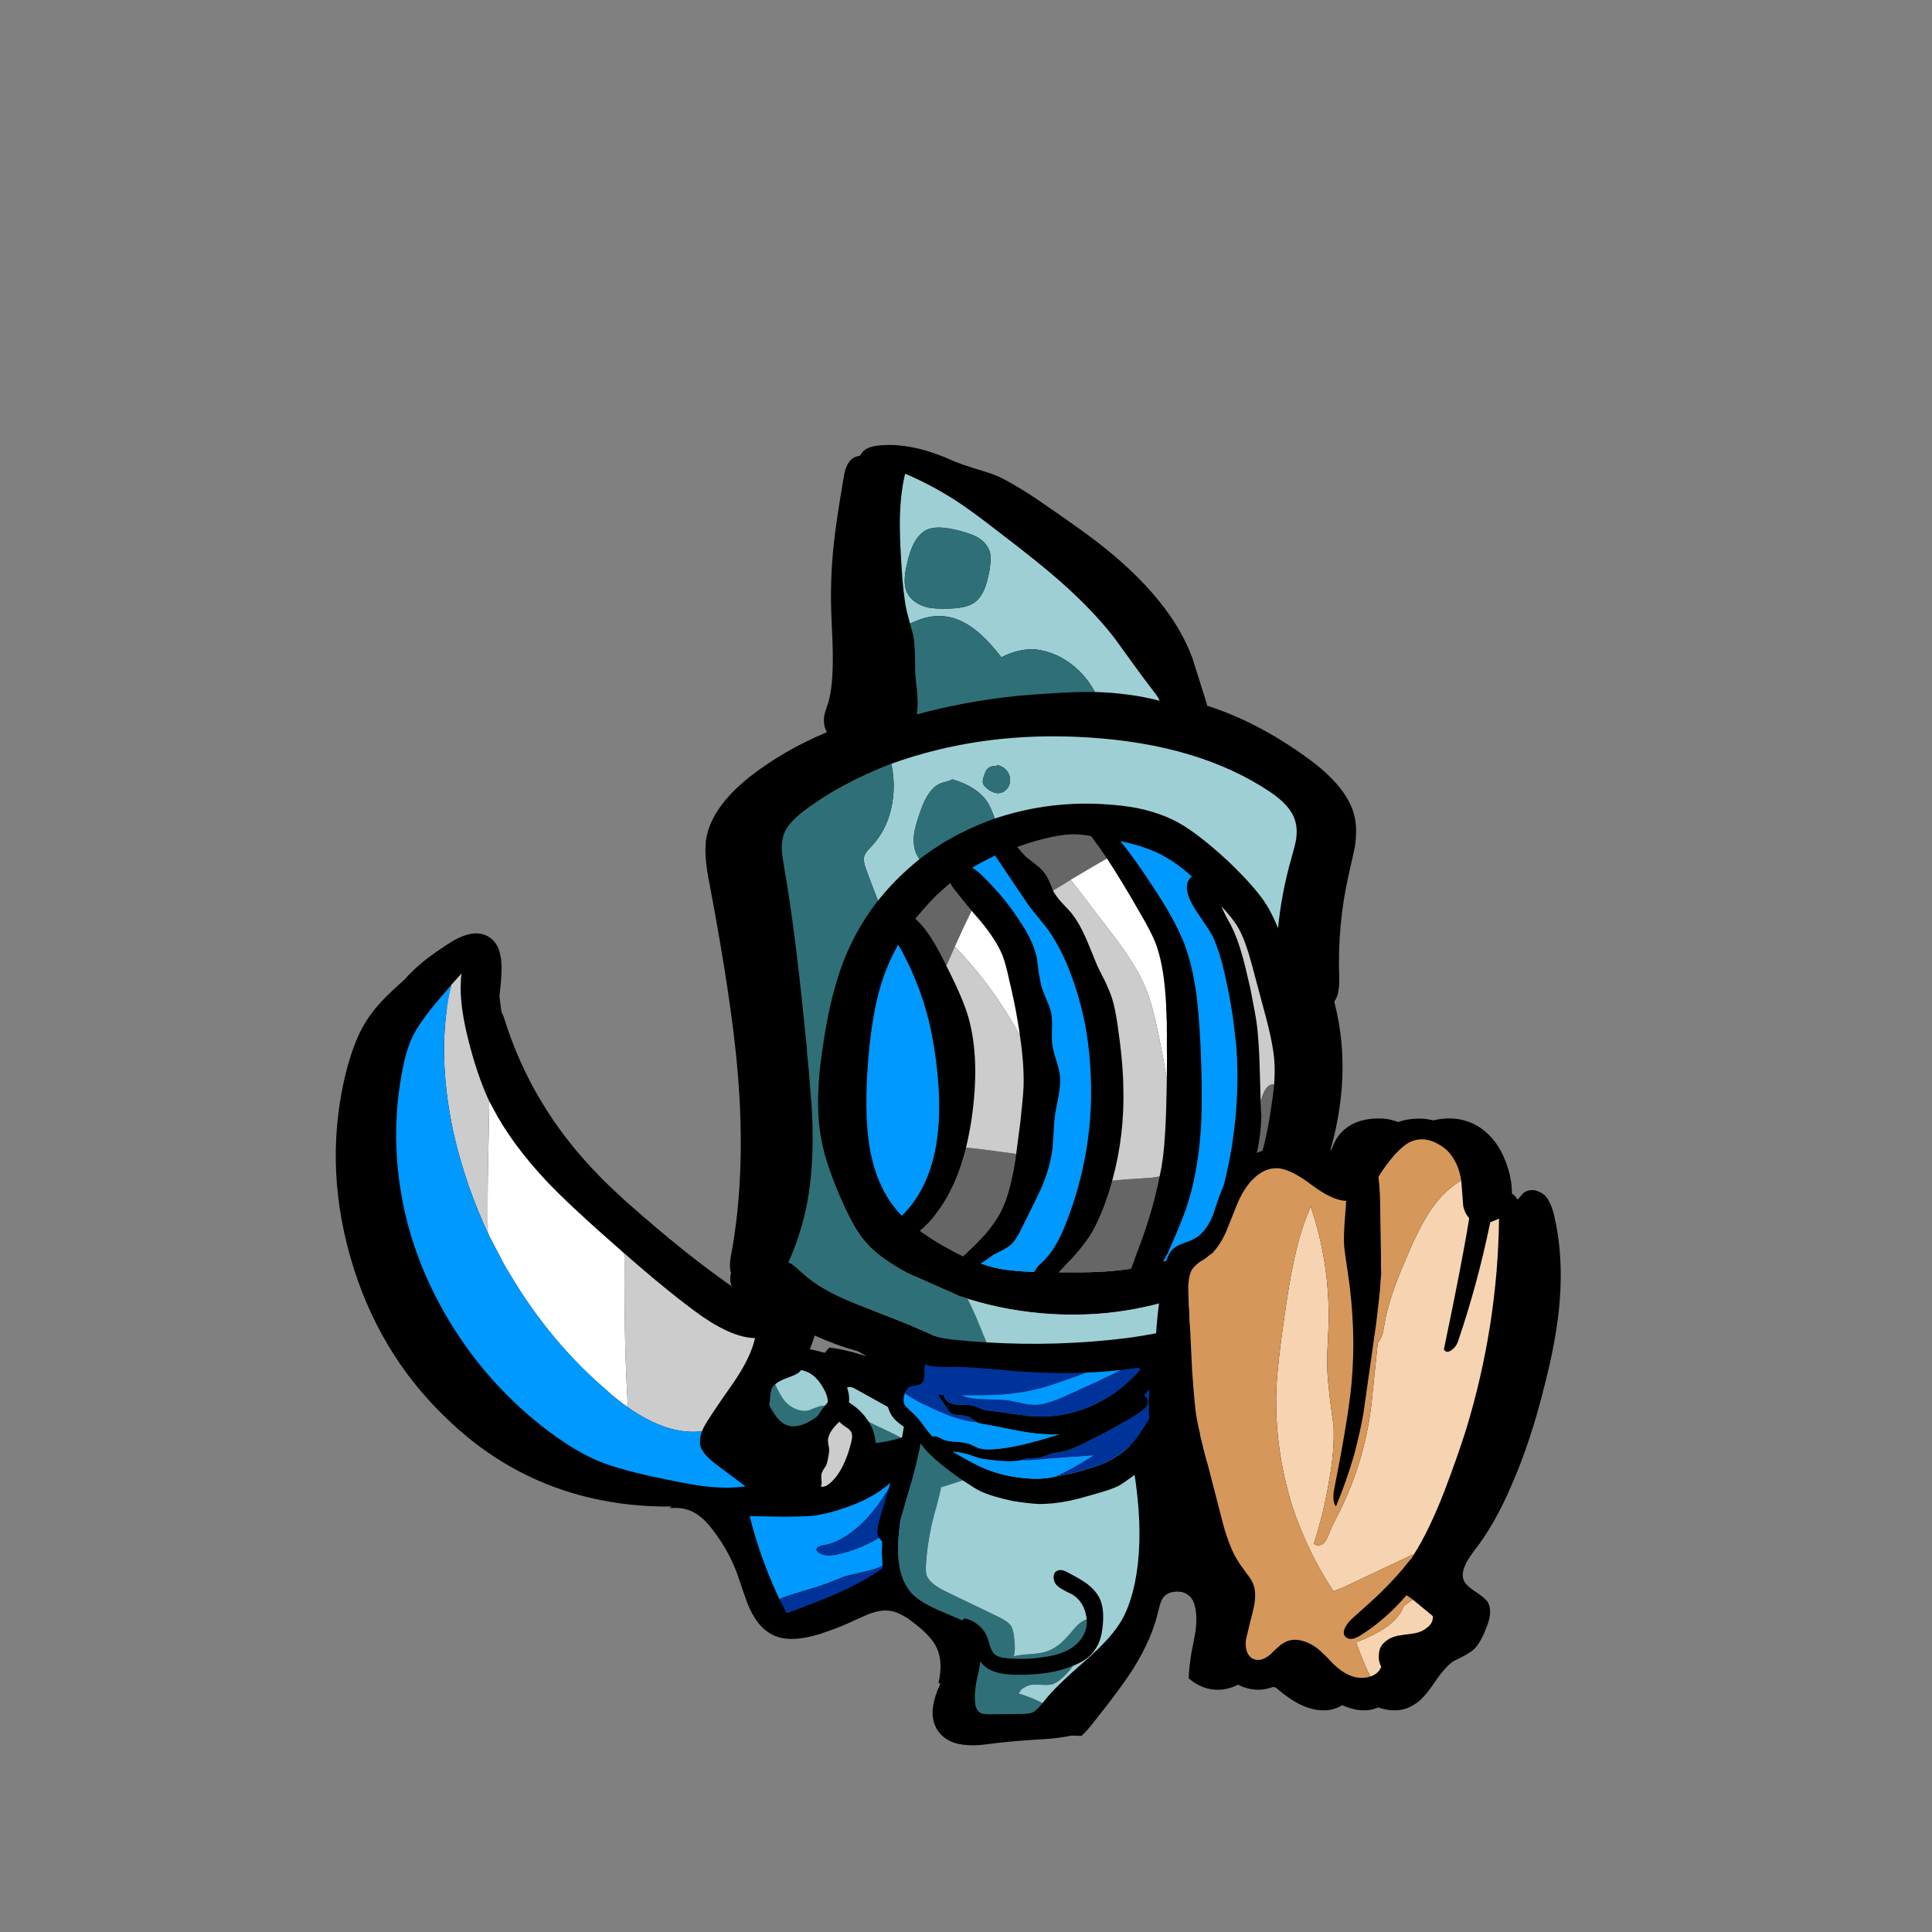 
<svg xmlns="http://www.w3.org/2000/svg" version="1.1" xmlns:xlink="http://www.w3.org/1999/xlink" preserveAspectRatio="none" x="0px" y="0px" width="300px" height="300px" viewBox="0 0 300 300">
<rect x="0" y="0" width="300" height="300" fill="#808080" stroke="none"/>
<defs>
<g id="sharknight_sharknight_10_Layer1_0_FILL">
<path fill="#000000" stroke="none" d="
M 79.9 -3.5
Q 78.1 -3.3 77.45 -2.4 77.291 -2.188 77.15 -1.95 76.426 -1.859 75.9 -1.45 74.95 -0.65 74.65 1.45 73.55 7.85 73.2 11.1 72.6 16.35 72.75 21.65 72.8 23.25 72.95 26.45 73.05 29.25 72.95 31.25 72.85 33.8 72.35 35.65 72.2 36.15 71.85 37.15 71.6 38 71.65 38.65 71.65 39.55 72.1 40.3 65.4 43.1 60.2 47.2 54.65 51.65 53.7 56.3 53.2 58.9 54.2 63.7 57.55 81.5 58.45 92.1 59.8 107.9 57.4 120.5 57.15 121.85 57.4 122.8 57.4 122.85 57.45 122.9 57.2 123.8 57.45 124.75 57.496 124.894 57.55 125 53.671 122.256 50.1 119.4 46.3 116.35 41.65 112.25 38.5 109.4 37.05 107.85 26.95 97.5 22.75 83.95 22.5 83.35 22.4 82.95 22.427 83.333 22.45 83.7 22.23 82.216 22.05 80.7
L 22.3 78.15
Q 22.5 75.8 22.2 74.45 21.85 72.35 20.2 71.45 17.85 70.2 14 72.8 10.6 75 8.8 76.8 8.106 77.441 7.6 78.05 5.735 79.715 4.6 80.85 2.3 83.2 1.05 85.55 -0.15 87.8 -1.15 91.3 -4.95 105.5 -0.8 120.3 3.4 135.15 14.05 145.25 20.4 151.4 28.15 154.75 37.342 158.738 48.4 158.65 48.226 158.791 48.05 158.9 49.599 158.744 50.85 159.15 52.95 159.8 54.9 162.55 57.2 165.6 58.45 169.1 58.55 169.4 59.35 171.75 59.9 173.4 60.35 174.35 61.75 177.35 64 178.35 66.5 179.5 70.95 178.15 74 177.15 76.3 176.05 78.25 175.15 78.85 174.95 80.3 174.45 81.5 174.55 83.25 174.7 85.6 176.6 88.25 178.65 88.95 180.4 89.863 182.493 89.15 185.65
L 89.45 185.7
Q 88.566 187.579 88.35 189.05 87.95 191.4 89.15 193.05 90.6 194.95 93.5 195.1 94.5 195.2 95.95 195.05 96.75 194.95 98.4 194.75 100.9 194.45 106 194.15 107.922 193.979 109.5 193.65
L 111 193.7
Q 111.85 192.953 112.95 191.5 117 186.45 118.9 183.45 121.85 178.75 122.8 174.4 123.15 172.95 123.5 172.55 124.05 171.85 125.05 171.7 125.388 171.637 125.7 171.65 125.715 171.611 125.7 171.55 125.748 171.607 125.75 171.65 126.664 171.659 127.35 172.2 128.15 172.8 128.4 174.15 128.7 175.65 128.45 177.6 128.35 178.3 127.8 181.05 127.5 182.95 127.45 183.9 127.414 184.238 127.4 184.9 127.896 185.36 128.5 185.7 130.1 186.7 132.15 186.65 134.1 186.5 135.65 185.45 137.05 184.45 137.6 184.45 137.696 184.434 137.8 184.4 138.469 185.204 139.35 185.7 140.025 186.122 140.75 186.35 143.147 188.419 145.1 189.2 148.6 190.55 151.1 188.85 151.876 188.402 152.8 187.3 154.488 188.615 155.95 189.2 159.45 190.55 161.95 188.85 163.25 188.1 164.95 185.55 166.65 183.05 167.9 182.25 169.85 181.35 170.7 180.7 171.85 179.85 172.85 177.25 173.9 174.75 173.15 173.35 172.8 172.7 171.35 171.75 169.95 170.85 169.55 170.15 168.6 168.6 170.95 165.5 174.15 161.45 176.75 155.35 179.65 148.75 181.75 140.25 183.65 132.9 184.1 127.2 184.65 120.1 183.25 114.2 182.75 112.1 181.85 111.1 181.15 110.5 180.25 110.3 179.35 110.2 178.65 110.65 178.05 111.25 177.8 111.6 177.25 112.05 176.75 111.95 177 108.8 175.8 105.85 174.6 102.65 172.1 100.85 169.4 99 166.05 99.4 163.403 99.703 161.75 101.25 161.526 101.048 161.25 100.85 158.55 99 155.2 99.4 151.7 99.8 150 102.4 149.65 102.95 149.15 104.2 149.1 104.185 149.05 104.15 149.612 102.238 150 100.25 151.9 90.8 149.8 82.15 149.7 81.8 149.65 81.45 150.45 80.45 150.4 77.9 150.1 69.7 151.85 62.05 152.65 58.55 152.8 57.75 153.15 55.3 152.8 53.45 151.9 48.85 145.55 44.25 137.9 38.7 130.2 36.25 130.15 35.85 130 35.45
L 127.95 28.95
Q 124.6 19.85 113.3 11.15 110.85 9.25 103.85 4.45 99.85 1.85 97.9 1.05 96.9 0.65 94.85 0.05 92.8 -0.6 91.8 -1 91.729 -1.025 91.65 -1.05 85.069 -4.095 79.9 -3.5
M 16.4 78.45
Q 16.26 79.314 16.15 80.15 15.774 80.526 15.45 80.85 13.435 82.909 12.2 84.95 12.059 84.462 11.9 83.95 11.683 83.429 11.55 83.05 12.148 82.253 12.45 81.8 13.95 79.65 16.4 78.45
M 11.6 83.7
Q 11.576 83.426 11.5 83.1
L 11.55 83.1
Q 11.586 83.404 11.6 83.7
M 77.45 135.25
Q 77.77 135.422 78.2 135.65 77.709 135.515 77.05 135.35 76 135 74.8 134.75 74.25 134.6 73.75 134.55 73.1 134.4 72.45 134.35 72 134.85 71.55 135.45 71.1 135.35 70.7 135.55 70.027 135.708 68.9 136.3
L 68.8 136.25
Q 69.556 134.567 70.15 132.8 70.196 132.655 70.2 132.5 73.696 134.075 76.8 134.9 77.145 135.094 77.45 135.25
M 94.35 189.2
Q 94.925 188.625 95.25 187.95 95.799 188.433 96.4 188.9 95.348 189.06 94.35 189.2 Z"/>
</g>

<g id="sharknight_sharknight_cape_2_Layer0_0_FILL">
<path fill="#000000" stroke="none" d="
M 54.6 11.55
Q 55.8 9.25 56 8.9 56.9 7.45 58 6.85 58.75 6.4 58.85 6.05 58.95 5.55 58.35 5.3 57.85 5.1 57.2 5.15
L 48.95 6.2
Q 44.6 6.8 42.7 7.7 40.3 9.2 39.05 9.95 35.85 11.85 31.95 12.1 28.05 12.3 24.6 10.75 22.1 9.65 19.35 7.3 18.15 6.3 14.75 2.95 13.2 1.5 12.2 1.45 10.85 1.3 9.75 2.6 9.2 3.25 8.45 5.05
L 5.4 12.35
Q 3.65 16.7 3.4 18.85 3.2 20.45 3.7 21.35 4.35 22.45 6.85 23.3 12.45 25.25 13.4 25.55 17.15 26.7 20.1 27.2 24.55 27.95 32.8 27.75 36.4 27.65 37.8 27.3 40.3 26.65 42.85 24.65 44.5 23.4 47.15 20.7 49.95 17.9 51.25 16.4 53.4 13.9 54.6 11.55
M 41.85 11.95
L 43.4 11.15
Q 44.8 10.35 45.55 10.05 47.9 9.1 53 9.1 51.85 10.95 48.95 14.45 46.25 17.6 44.25 19.6
L 42.2 21.5
Q 40.65 22.9 39.5 23.45 37.9 24.3 35.6 24.6 34.25 24.75 31.5 24.75
L 27.65 24.7
Q 24.5 24.7 22.9 24.55 19.05 24.2 14.5 22.8 11.5 21.85 6.35 19.8 6.645 18.621 6.95 17.45 8.861 10.931 12 4.95
L 15.95 8.6
Q 18.5 10.8 19 11.15 20.7 12.4 23.25 13.5 28.092 15.647 32.2 15.45 33 15.418 33.75 15.3 36.8 14.8 41.85 11.95 Z"/>

<path fill="#0099FF" stroke="none" d="
M 21 23.75
Q 23.45 24.65 26.05 24.35 30.5 23.85 34.3 20.15 30.25 21.3 26.05 20.8 21.75 20.3 18.15 18.25 16.1 17.1 16.15 15.75 16.2 15.4 16.65 15.45 17.05 15.5 17.4 15.75 18.8 16.7 21.1 17.05 25.805 17.752 32.2 15.45 28.092 15.647 23.25 13.5 20.7 12.4 19 11.15 18.5 10.8 15.95 8.6
L 12 4.95
Q 8.861 10.931 6.95 17.45 7.912 17.776 8.75 18.15
L 12.65 19.95
Q 14 20.55 16.7 21.5 17.35 21.8 18.85 22.65 20.2 23.4 21 23.75 Z"/>

<path fill="#003399" stroke="none" d="
M 43.4 11.15
L 41.85 11.95
Q 36.8 14.8 33.75 15.3 33 15.418 32.2 15.45 25.805 17.752 21.1 17.05 18.8 16.7 17.4 15.75 17.05 15.5 16.65 15.45 16.2 15.4 16.15 15.75 16.1 17.1 18.15 18.25 21.75 20.3 26.05 20.8 30.25 21.3 34.3 20.15 30.5 23.85 26.05 24.35 23.45 24.65 21 23.75 20.2 23.4 18.85 22.65 17.35 21.8 16.7 21.5 14 20.55 12.65 19.95
L 8.75 18.15
Q 7.912 17.776 6.95 17.45 6.645 18.621 6.35 19.8 11.5 21.85 14.5 22.8 19.05 24.2 22.9 24.55 24.5 24.7 27.65 24.7
L 31.5 24.75
Q 34.25 24.75 35.6 24.6 37.9 24.3 39.5 23.45 40.65 22.9 42.2 21.5
L 44.25 19.6
Q 46.25 17.6 48.95 14.45 51.85 10.95 53 9.1 47.9 9.1 45.55 10.05 44.8 10.35 43.4 11.15 Z"/>
</g>

<g id="sharknight_sharknight_Arm_1_Layer0_0_FILL">
<path fill="#000000" stroke="none" d="
M 22.8 14.45
Q 21.9 13.55 21.1 12.85 20.05 11.85 19.35 11.35
L 13.8 8
Q 11.05 6.35 8.8 5.4
L 5.95 4.5
Q 5.1 3.65 4.4 3.3 3.4 2.8 2.25 3 1.1 3.25 0.6 4.15 0.05 5.15 0.55 7.2 1.55 11.35 2.3 13.4 3.5 16.75 5.25 19 7.4 21.85 10.8 23.4 10.8 23.45 10.8 23.5 10.85 23.6 10.85 23.65 11.15 24.5 12.4 25.85 13.7 27.05 14.5 27.5 15.15 27.8 15.9 27.95 16.55 28.05 17.25 28.1 18.25 28.15 19.05 28.1 19.35 28.15 19.7 28.15 20.8 28.25 21.45 27.95 22.55 27.55 23.55 25.4 24.25 24 24.45 23.2 24.65 22.25 24.55 20.95 24.55 19.15 24.3 18.3 24.2 17.9 23.95 17.55 24.15 16.85 24.35 16.2 24 15.7 23.5 15.2 23.2 14.85 22.8 14.45
M 21.25 17.75
Q 21.2 17.9 21.15 18.05 21 18.65 21.35 20.1 21.638 21.477 21.5 22.25 21.458 22.673 21.3 22.9 21.274 22.967 21.25 23 20.95 23.4 20.35 23.85 19.8 24.25 19.25 24.7 18.8 24.75 18.15 24.75 17.55 24.75 17.05 24.7 16 24.55 15.35 24.1 13.8 23 13.9 19.95 13.967 18.251 14.5 17.35 14.8 16.933 15.2 16.7 15.75 16.45 16.5 16.35 18.5 16.15 19.8 16.7 20.65 17.05 21.25 17.75
M 4.4 10.25
Q 3.919 8.427 3.8 6.5 4.3 6.6 4.85 7.1 5.15 7.35 5.8 7.85 6.35 8.2 7.05 8.15
L 7.1 8.15 14.4 12.2
Q 15.25 12.65 15.25 13.2 13.468 13.544 12.15 15.15 11.368 16.158 10.75 17.6 10.4 18.4 10.4 19.05 10.4 19.6 10.75 20.65 7.7 18 5.9 14.25 4.93 12.311 4.4 10.25 Z"/>

<path fill="#2F7078" stroke="none" d="
M 6.3 11.4
Q 5.29 10.752 4.4 10.25 4.93 12.311 5.9 14.25 7.7 18 10.75 20.65 10.4 19.6 10.4 19.05 10.4 18.4 10.75 17.6 11.368 16.158 12.15 15.15
L 6.3 11.4
M 20.35 23.85
Q 20.95 23.4 21.25 23 21.274 22.967 21.3 22.9 21.458 22.673 21.5 22.25 19.561 22.514 18.45 22.35 17.4 22.15 16.6 21.55 15.7 20.9 15.4 20 15.25 19.1 15.15 18.7 15 17.9 14.65 17.5 14.589 17.429 14.5 17.35 13.967 18.251 13.9 19.95 13.8 23 15.35 24.1 16 24.55 17.05 24.7 17.55 24.75 18.15 24.75 18.8 24.75 19.25 24.7 19.8 24.25 20.35 23.85 Z"/>

<path fill="#9ECFD5" stroke="none" d="
M 3.8 6.5
Q 3.919 8.427 4.4 10.25 5.29 10.752 6.3 11.4
L 12.15 15.15
Q 13.468 13.544 15.25 13.2 15.25 12.65 14.4 12.2
L 7.1 8.15 7.05 8.15
Q 6.35 8.2 5.8 7.85 5.15 7.35 4.85 7.1 4.3 6.6 3.8 6.5
M 21.15 18.05
Q 21.2 17.9 21.25 17.75 20.65 17.05 19.8 16.7 18.5 16.15 16.5 16.35 15.75 16.45 15.2 16.7 14.8 16.933 14.5 17.35 14.589 17.429 14.65 17.5 15 17.9 15.15 18.7 15.25 19.1 15.4 20 15.7 20.9 16.6 21.55 17.4 22.15 18.45 22.35 19.561 22.514 21.5 22.25 21.638 21.477 21.35 20.1 21 18.65 21.15 18.05 Z"/>
</g>

<g id="sharknight_sharknightsword_0_Layer0_0_FILL">
<path fill="#000000" stroke="none" d="
M 14.25 77.35
Q 14.05 75.3 13 74.7 12.3 74.3 10.7 74.4
L 5.65 74.8
Q 4.25 74.9 3.8 75.5 3.25 76.3 3.9 77.2 4.45 77.9 5.3 78.2 3.1 77.95 2 77.95 0.1 77.95 -0.9 78.8 -1.7 79.4 -2.05 80.45 -2.45 81.45 -2.2 82.45 -1.85 84.5 0.25 85.5 1.5 86.1 4.65 86 7.05 85.9 8.4 85.6 10.45 85.2 11.75 84.1 13.15 82.95 13.8 81.05 14.4 79.3 14.25 77.35
M 10.95 78.8
Q 11.05 79.55 10.9 79.95 10.7 80.55 9.55 81.05 5.55 82.85 2.8 82.35 1.7 82.15 1.45 81.55 1.8 81.5 2.2 81.1 2.75 80.6 2.9 80.5 3.35 80.25 4.45 80.2 4.9 80.1 5.8 79.6 6.5 79.25 6.85 78.9 7.3 78.35 7.55 78.15 8.55 77.25 11 77.65 10.9 78 10.95 78.8
M 16.85 -12.05
Q 14.35 -11.6 11 -10.2 -2.5 -4.4 -11.55 8.05 -20.6 20.5 -22 35.15 -22.85 43.95 -20.7 52.1 -17.3 64.85 -6.4 75.75 -4.9 77.25 -4.8 78.25 -3.05 74.9 -3.05 71.1 -3.1 69.8 -3.05 69.15 -3 68 -2.6 67.35 -1.9 66.2 -0.25 65.75 0.85 65.45 2.85 65.45 9.6 65.2 15.8 62.95 16.95 62.55 17.25 61.9 17.6 61.2 16.95 60.35 16.758 60.11 15.7 59.1 15.86 59.248 15.95 59.35 15.852 58.962 15.65 58.5 15.2 57.6 15 57.1 14.6 56 14.5 54.15 13.9 46.3 13.95 38.9 14 34.05 14.35 27.85 14.65 23.65 14.95 21.55 16.8 7.2 24.85 -4.55 25.16 -5.028 25.4 -5.45 24.899 -4.891 24.4 -4.35 26.637 -6.898 29.25 -9.1 30.05 -9.8 29.95 -10.35 29.85 -10.95 28.7 -11.15 24.95 -11.9 22.8 -12.15 19.5 -12.5 16.85 -12.05
M 11.85 -8.1
Q 14.4 -9.45 16.6 -10 19.05 -10.6 24.1 -10.4
L 26.7 -10.3 29.05 -10.15
Q 25.75 -8.25 21.9 -3.3 18.384 1.196 16.3 5.3 16.264 5.454 16.2 5.55
L 15.85 6.35
Q 13.3 12.05 12.15 19.75 11.45 24.5 10.95 33.8
L 10.9 34.85
Q 10.317 45.401 10.65 51.35 11.05 57 13.05 59.6 10.3 60.95 5.4 61.25 -1.1 61.6 -2.55 61.9 -2.872 61.978 -3.15 62.05 -3.583 62.21 -3.95 62.35 -3.951 62.388 -4 62.4 -4.373 62.604 -4.65 62.85 -4.679 62.856 -4.7 62.85 -4.731 62.883 -4.75 62.9 -4.779 62.93 -4.8 62.95 -4.829 62.979 -4.85 63 -4.878 63.027 -4.9 63.05 -5.8 63.95 -5.8 66.6
L -5.65 72.5
Q -7.65 70.6 -9.45 67.7 -10.55 65.9 -12.35 62.3 -15.6 55.85 -16.6 52.25 -17.7 48.05 -17.7 42.15 -17.65 30.55 -13.25 19.75 -8.75 8.75 -0.65 0.9 4.95 -4.55 11.85 -8.1 Z"/>

<path fill="#CCCCCC" stroke="none" d="
M 10.9 79.95
Q 11.05 79.55 10.95 78.8 10.9 78 11 77.65 8.55 77.25 7.55 78.15 7.3 78.35 6.85 78.9 6.5 79.25 5.8 79.6 4.9 80.1 4.45 80.2 3.35 80.25 2.9 80.5 2.75 80.6 2.2 81.1 1.8 81.5 1.45 81.55 1.7 82.15 2.8 82.35 5.55 82.85 9.55 81.05 10.7 80.55 10.9 79.95
M 10.8 35.9
Q 10.199 36.435 9.55 36.95 -0.435 44.741 -7.3 50.9 -7.303 50.453 -7.35 49.95 -7.12 57.737 -3.55 61.65 -3.452 61.768 -3.15 62.05 -2.872 61.978 -2.55 61.9 -1.1 61.6 5.4 61.25 10.3 60.95 13.05 59.6 11.05 57 10.65 51.35 10.317 45.401 10.9 34.85 10.856 35.408 10.8 35.9
M 29.05 -10.15
L 26.7 -10.3
Q 17.419 -5.993 9.2 3.9 3.866 10.514 0.15 18 0.315 17.769 0.45 17.5 4.066 14.568 9.1 10.75 12.056 8.538 16.3 5.3 18.384 1.196 21.9 -3.3 25.75 -8.25 29.05 -10.15 Z"/>

<path fill="#FFFFFF" stroke="none" d="
M 16.2 5.55
Q 16.264 5.454 16.3 5.3 12.056 8.538 9.1 10.75 4.066 14.568 0.45 17.5 0.315 17.769 0.15 18
L -1.95 22.7
Q -2.243 23.499 -2.55 24.3 -6.9 35.6 -7.3 47.35 -7.308 47.557 -7.35 47.75
L -7.35 49.95
Q -7.303 50.453 -7.3 50.9 -0.435 44.741 9.55 36.95 10.199 36.435 10.8 35.9 10.856 35.408 10.9 34.85
L 10.95 33.8
Q 11.45 24.5 12.15 19.75 13.3 12.05 15.85 6.35
L 16.2 5.55 Z"/>

<path fill="#0099FF" stroke="none" d="
M 16.6 -10
Q 14.4 -9.45 11.85 -8.1 4.95 -4.55 -0.65 0.9 -8.75 8.75 -13.25 19.75 -17.65 30.55 -17.7 42.15 -17.7 48.05 -16.6 52.25 -15.6 55.85 -12.35 62.3 -10.55 65.9 -9.45 67.7 -7.65 70.6 -5.65 72.5
L -5.8 66.6
Q -5.8 63.95 -4.9 63.05 -4.878 63.027 -4.85 63 -4.829 62.979 -4.8 62.95 -4.779 62.93 -4.75 62.9 -4.731 62.883 -4.7 62.85 -4.679 62.856 -4.65 62.85 -4.373 62.604 -4 62.4 -3.951 62.388 -3.95 62.35 -3.583 62.21 -3.15 62.05 -3.452 61.768 -3.55 61.65 -7.12 57.737 -7.35 49.95
L -7.35 47.75
Q -7.308 47.557 -7.3 47.35 -6.9 35.6 -2.55 24.3 -2.243 23.499 -1.95 22.7
L 0.15 18
Q 3.866 10.514 9.2 3.9 17.419 -5.993 26.7 -10.3
L 24.1 -10.4
Q 19.05 -10.6 16.6 -10 Z"/>
</g>

<g id="sharknight_sharknight_body_2_Layer0_0_FILL">
<path fill="#000000" stroke="none" d="
M 44.15 7.85
Q 43.45 4.65 42.2 3.4 40.8 1.9 37.45 1.5 34.95 1.2 29.9 1.3
L 13.45 1.8
Q 10.85 1.9 9.9 2.7 8.95 3.45 8.65 5 8.45 5.8 8.4 7.75 8.3 11.8 6.9 17.25 6.05 20.35 4.2 26.55 3.8 28.1 4 28.8 4.191 29.373 4.65 29.7 4.6 30.571 4.6 31.6 4.7 34.45 5.1 35.8 6.2 39.45 10.35 42 12.75 43.45 18.15 45.05
L 18.2 45.05
Q 18.04 45.508 18 46.25 17.95 47.45 17.35 49.3 16.6 51.65 16.45 52.35 16.1 54.1 16.5 55.6 16.95 57.3 18.3 58 19.25 58.5 21.35 58.5
L 26.65 58.45
Q 28.4 58.45 29.15 58.15 29.95 57.85 30.7 57.05 30.9 56.8 31.9 55.55 33.25 53.9 38.5 49.4 42.75 45.7 44.35 42.75 45.7 40.3 46.4 36.75 47.65 30.3 46.8 22.3 46.2 16.65 44.15 7.85
M 42.2 13.75
Q 43.316 19.4 43.65 22.85 44.45 30.3 43.25 36.15 42.55 39.4 41.4 41.5 39.9 44.3 35.75 47.9 31 52.05 29.55 53.95 29.341 54.218 29.15 54.45 28.199 55.6 27.7 55.85 27.1 56.1 25.85 56.1
L 20.95 56.15
Q 20 56.15 19.6 55.9 18.95 55.5 18.85 54.35 18.702 53.24 19 51.4 19.128 50.86 19.25 50.2 19.281 50.133 19.3 50.05 19.541 48.958 19.65 48.05 20.526 49.401 22.6 49.85 23.676 50.1 25.1 50.1 30.46 50.199 33.85 48.7 33.875 48.711 33.9 48.7 36.4 47.7 37.35 46 38.15 44.75 38.35 42.65 38.6 40.2 38 38.7 37.45 37.35 35.95 36.2 35 35.5 33.05 34.5 32.05 33.9 31.45 34.2 30.85 34.4 30.85 35.2 30.85 35.95 31.35 36.45 31.95 37.05 33.65 37.8 35.25 38.75 35.75 40.75 35.868 41.224 35.9 41.65 36.013 43.129 35.25 44.35 33.65 46.85 29.35 47.4 27.083 47.792 24.6 47.65 24.265 47.632 23.9 47.6 22.4 47.5 21.8 46.95 21.4 46.55 21.15 45.8 20.9 44.9 20.75 44.5 20.35 43.35 19.4 42.55 18.45 41.75 17.3 41.5 17.013 41.564 16.9 41.8
L 14.1 40.6
Q 10.4 39.1 9.05 37.55 7.45 35.7 7.15 32.65 6.9 30.6 7.35 27.15 7.415 26.809 7.4 26.5 7.936 24.772 8.35 23.25 9.303 20.117 9.8 18.1 11.2 12.35 11.35 7.6 11.35 5.8 12.1 5.25 12.6 4.85 13.75 4.85
L 31.35 4.6
Q 35.4 4.6 36.95 4.85 38.75 5.15 39.6 5.8 40.75 6.75 41.35 9.55 41.408 9.823 41.45 10.1 41.686 11.102 41.85 12.05 42.058 12.923 42.2 13.75 Z"/>

<path fill="#2F7078" stroke="none" d="
M 33.35 49.35
Q 33.596 49.043 33.85 48.7 30.46 50.199 25.1 50.1 23.676 50.1 22.6 49.85 20.526 49.401 19.65 48.05 19.541 48.958 19.3 50.05 19.281 50.133 19.25 50.2 19.128 50.86 19 51.4 18.702 53.24 18.85 54.35 18.95 55.5 19.6 55.9 20 56.15 20.95 56.15
L 25.85 56.1
Q 27.1 56.1 27.7 55.85 28.199 55.6 29.15 54.45 27.442 53.544 25.55 53 25.75 52.35 26.45 52 27.05 51.65 27.8 51.6 28.3 51.6 29.25 51.65 30.1 51.7 30.65 51.55 31.8 51.2 33.35 49.35
M 42.2 13.75
Q 42.058 12.923 41.85 12.05 41.686 11.102 41.45 10.1 41.408 9.823 41.35 9.55 40.75 6.75 39.6 5.8 38.75 5.15 36.95 4.85 35.4 4.6 31.35 4.6
L 13.75 4.85
Q 12.6 4.85 12.1 5.25 11.35 5.8 11.35 7.6 11.2 12.35 9.8 18.1 9.303 20.117 8.35 23.25 7.936 24.772 7.4 26.5 7.415 26.809 7.35 27.15 6.9 30.6 7.15 32.65 7.45 35.7 9.05 37.55 10.4 39.1 14.1 40.6
L 16.9 41.8
Q 17.013 41.564 17.3 41.5 18.45 41.75 19.4 42.55 20.35 43.35 20.75 44.5 20.9 44.9 21.15 45.8 21.4 46.55 21.8 46.95 22.4 47.5 23.9 47.6 24.265 47.632 24.6 47.65 27.083 47.792 29.35 47.4 33.65 46.85 35.25 44.35 36.013 43.129 35.9 41.65 35.71 41.712 35.5 41.8 34.8 42.15 34.1 42.95 32.85 44.45 32.1 45.15 30.85 46.25 29.6 46.6 28.85 46.85 27.3 46.95 25.7 47.05 24.95 47.25 24.853 47.274 24.75 47.3 25.062 46.194 24.8 44.4 24.7 43.3 24.35 42.65 23.85 41.95 22.4 41.25
L 14.3 37.35
Q 11.95 36.2 11.45 34.95 11.25 34.35 11.35 33.05 11.65 28.7 12.95 24.4 13.606 21.87 13.65 21.5
L 13.2 21.6 15.1 21
Q 18.2 19.95 21.25 19.05 23.55 18.45 28.25 17.45 33.241 16.336 42.2 13.75 Z"/>

<path fill="#9ECFD5" stroke="none" d="
M 43.65 22.85
Q 43.316 19.4 42.2 13.75 33.241 16.336 28.25 17.45 23.55 18.45 21.25 19.05 18.2 19.95 15.1 21
L 13.2 21.6 13.65 21.5
Q 13.606 21.87 12.95 24.4 11.65 28.7 11.35 33.05 11.25 34.35 11.45 34.95 11.95 36.2 14.3 37.35
L 22.4 41.25
Q 23.85 41.95 24.35 42.65 24.7 43.3 24.8 44.4 25.062 46.194 24.75 47.3 24.853 47.274 24.95 47.25 25.7 47.05 27.3 46.95 28.85 46.85 29.6 46.6 30.85 46.25 32.1 45.15 32.85 44.45 34.1 42.95 34.8 42.15 35.5 41.8 35.71 41.712 35.9 41.65 35.868 41.224 35.75 40.75 35.25 38.75 33.65 37.8 31.95 37.05 31.35 36.45 30.85 35.95 30.85 35.2 30.85 34.4 31.45 34.2 32.05 33.9 33.05 34.5 35 35.5 35.95 36.2 37.45 37.35 38 38.7 38.6 40.2 38.35 42.65 38.15 44.75 37.35 46 36.4 47.7 33.9 48.7 33.875 48.711 33.85 48.7 33.596 49.043 33.35 49.35 31.8 51.2 30.65 51.55 30.1 51.7 29.25 51.65 28.3 51.6 27.8 51.6 27.05 51.65 26.45 52 25.75 52.35 25.55 53 27.442 53.544 29.15 54.45 29.341 54.218 29.55 53.95 31 52.05 35.75 47.9 39.9 44.3 41.4 41.5 42.55 39.4 43.25 36.15 44.45 30.3 43.65 22.85 Z"/>
</g>

<g id="sharknight_sharknight_chest_armor_0_Layer0_0_FILL">
<path fill="#000000" stroke="none" d="
M 40.75 18.15
Q 42.35 16.5 43.2 14.3 44.85 10.05 43.35 5.5 42.85 3.8 41.95 2.85 41 1.8 39 1.05 36 0 29.95 0 23.9 0 17.95 0.15
L 5.85 0.4
Q 4.65 0.4 3.95 0.9 3.5 1.25 3.3 2 3.15 2.4 2.95 3.3 2.65 4.15 1.65 5.45 0.6 6.85 0.3 7.6 -0.2 8.85 0.1 10.2 0.45 11.6 1.4 12.45 2 13 3.25 13.85 4.2 14.6 5.65 16.6 7.3 18.6 11.5 21.5 13.45 22.8 14.15 23.15 15.9 24 19.2 24.7 21.8 25.1 23.05 25.15 25.25 25.2 27.95 24.65 29.55 24.3 32.75 23.35 34.3 22.9 35.35 22.4 35.85 22.15 37.5 20.95 39.65 19.35 40.75 18.15
M 37.05 3.85
Q 37.205 3.913 37.35 3.95 38.2 4.25 38.75 4.55 36.75 7 33.9 8.75 28.2 12.3 21.6 11.7
L 17.25 11.1
Q 15.05 10.85 14.75 10.75 13.6 10.25 13 10.1 12.5 10 11.75 10 10.75 10 10.45 9.95 9.75 9.85 9.25 9.5 8.7 9.05 8.65 8.45 8.35 8.5 7.75 8.5
L 9.1 10.45
Q 9.4 11 9.75 11.25 10.2 11.55 11.2 11.6 12.25 11.65 12.65 11.9 13 12.1 13.55 12.6 13.598 12.627 13.65 12.65 14.08 12.861 14.75 12.95 15.55 13.05 19.15 13.8 23.3 14.65 26.4 14.5 26.2 14.55 26 14.6 19.95 16.55 16.25 16.8 14.7 16.9 13.8 16.55 12.95 16.1 12.45 15.95 11.85 15.75 10.5 15.65 9.2 15.6 8.55 15.3 7.75 14.85 7.3 14.8 7.1 14.75 6.95 14.85 6.85 14.75 6.8 14.7 6.45 14.35 5.4 12.95 4.55 11.8 3.9 11.25 2.8 10.25 2.65 9.95 2.35 9.25 2.7 8.25
L 2.7 8.2
Q 3.005 7.497 3.45 7.25 3.7 7.1 4.35 7.05 4.95 6.95 5.2 6.75 5.7 6.4 5.7 5.3 5.65 4 5.9 3.6 14.25 4 22.1 3.55
L 24.75 3.3
Q 26.15 3.1 26.8 3.1 27.15 3.1 28.9 3.35 29.9 3.5 33.15 3.5 33.59 3.508 34 3.5 35.826 3.606 37.05 3.85
M 38.65 11.1
Q 39.45 10.55 39.65 10.2 40.1 9.45 39.65 8.9 39.45 8.7 39.25 8.6 39.85 7.9 40.45 7.15 40.85 8.45 40.85 9.5 40.8 10.9 39.55 13 38.45 14.7 37.8 15.5 36.05 17.55 33.45 18.8 32.3 19.35 28.7 20.35 26.755 20.779 25.55 21 24.37 21.225 23.9 21.25 21.4 21.45 18.1 20.75 15.95 20.2 15.3 19.9 13.9 19.4 11.3 17.9 10.6 17.5 10 17.15 11.2 17.25 12.45 17.6
L 14.25 18.2
Q 15 18.35 17.55 18.6 19.4 18.7 20.25 18.5 20.337 18.478 20.45 18.45
L 20.4 18.45
Q 20.58 18.41 20.8 18.35
L 21.4 18.2
Q 22 18.15 23.2 18.1 23.9 17.95 25.2 17.45 25.5 17.35 27.15 17.1 28.05 16.85 29.75 16.05 35.85 13.05 38.65 11.1 Z"/>

<path fill="#0099FF" stroke="none" d="
M 20.45 18.45
Q 20.337 18.478 20.25 18.5 19.4 18.7 17.55 18.6 15 18.35 14.25 18.2
L 12.45 17.6
Q 11.2 17.25 10 17.15 10.6 17.5 11.3 17.9 13.9 19.4 15.3 19.9 15.95 20.2 18.1 20.75 21.4 21.45 23.9 21.25 24.37 21.225 25.55 21 27.848 20.049 31.5 17.75
L 21.65 18.45
Q 20.998 18.479 20.45 18.45
M 26 14.6
Q 26.2 14.55 26.4 14.5 23.3 14.65 19.15 13.8 15.55 13.05 14.75 12.95 14.08 12.861 13.65 12.65 10.502 12.425 5.6 9.9 3.848 9.056 2.7 8.2
L 2.7 8.25
Q 2.35 9.25 2.65 9.95 2.8 10.25 3.9 11.25 4.55 11.8 5.4 12.95 6.45 14.35 6.8 14.7 6.85 14.75 6.95 14.85 7.1 14.75 7.3 14.8 7.75 14.85 8.55 15.3 9.2 15.6 10.5 15.65 11.85 15.75 12.45 15.95 12.95 16.1 13.8 16.55 14.7 16.9 16.25 16.8 19.95 16.55 26 14.6
M 36.5 4.25
Q 36.663 4.148 37.05 3.85 35.826 3.606 34 3.5 30.235 5.219 26.35 6.55 24.05 7.35 22.85 7.6 20.35 8.25 17.15 8.45 15.2 8.55 11.35 8.55 12.6 9.1 14.8 9.15 18.05 9.25 18.4 9.3 18.7 9.35 20.6 9.75 21.9 10.05 22.8 10 24.35 9.95 27.15 8.7
L 32.65 6.2
Q 35.45 4.9 36.5 4.25 Z"/>

<path fill="#003399" stroke="none" d="
M 39.65 10.2
Q 39.45 10.55 38.65 11.1 35.85 13.05 29.75 16.05 28.05 16.85 27.15 17.1 25.5 17.35 25.2 17.45 23.9 17.95 23.2 18.1 22 18.15 21.4 18.2
L 20.8 18.35
Q 20.58 18.41 20.4 18.45
L 20.45 18.45
Q 20.998 18.479 21.65 18.45
L 31.5 17.75
Q 27.848 20.049 25.55 21 26.755 20.779 28.7 20.35 32.3 19.35 33.45 18.8 36.05 17.55 37.8 15.5 38.45 14.7 39.55 13 40.8 10.9 40.85 9.5 40.85 8.45 40.45 7.15 39.85 7.9 39.25 8.6 39.45 8.7 39.65 8.9 40.1 9.45 39.65 10.2
M 37.35 3.95
Q 37.205 3.913 37.05 3.85 36.663 4.148 36.5 4.25 35.45 4.9 32.65 6.2
L 27.15 8.7
Q 24.35 9.95 22.8 10 21.9 10.05 20.6 9.75 18.7 9.35 18.4 9.3 18.05 9.25 14.8 9.15 12.6 9.1 11.35 8.55 15.2 8.55 17.15 8.45 20.35 8.25 22.85 7.6 24.05 7.35 26.35 6.55 30.235 5.219 34 3.5 33.59 3.508 33.15 3.5 29.9 3.5 28.9 3.35 27.15 3.1 26.8 3.1 26.15 3.1 24.75 3.3
L 22.1 3.55
Q 14.25 4 5.9 3.6 5.65 4 5.7 5.3 5.7 6.4 5.2 6.75 4.95 6.95 4.35 7.05 3.7 7.1 3.45 7.25 3.005 7.497 2.7 8.2 3.848 9.056 5.6 9.9 10.502 12.425 13.65 12.65 13.598 12.627 13.55 12.6 13 12.1 12.65 11.9 12.25 11.65 11.2 11.6 10.2 11.55 9.75 11.25 9.4 11 9.1 10.45
L 7.75 8.5
Q 8.35 8.5 8.65 8.45 8.7 9.05 9.25 9.5 9.75 9.85 10.45 9.95 10.75 10 11.75 10 12.5 10 13 10.1 13.6 10.25 14.75 10.75 15.05 10.85 17.25 11.1
L 21.6 11.7
Q 28.2 12.3 33.9 8.75 36.75 7 38.75 4.55 38.2 4.25 37.35 3.95 Z"/>
</g>

<g id="sharknight_sharknight_head_bottom_0_Layer0_0_FILL">
<path fill="#000000" stroke="none" d="
M 77.45 24.35
Q 79.15 23.2 79.7 21.7 80.2 20.35 79.75 18.5 79.6 17.6 78.75 15.3 77.45 11.35 77.55 8.75 77.55 7.6 77.55 7.3 77.45 6.5 77.05 6 76.55 5.45 75.1 5 64.5 1.85 51.5 0.7 41.45 -0.15 27.45 0 20.4 0.1 16.95 0.35 11.2 0.7 7.35 1.75 5.4 2.35 4.55 3.15 3.65 4 2.9 6.35
L 0.55 13.65
Q -0.3 16.15 0.2 17.6 0.75 19.15 3.35 20.7 6.8 22.9 11 24.8 15.7 27.05 19.75 28.05 23.8 29.05 31.3 29.65 46.8 30.8 55.45 30.05 65.3 29.1 74.1 25.95 76.25 25.15 77.45 24.35
M 72.85 10.65
Q 74.15 15.75 75.55 20.05 66.6 24.45 54.1 25.55 45.85 26.25 31.5 25.6 26.55 25.3 24.15 24.95 20 24.25 15.25 22.4 14.955 22.288 14.6 22.15
L 14.6 22.15
Q 13.911 21.889 13.05 21.5
L 6.7 18.7
Q 4.2 17.55 3.7 16.25 3.35 15.15 3.95 13.1
L 5.45 8.6
Q 7.8 9.9 12.7 10.5
L 28.3 12.55
Q 37.197 13.704 41.8 13.9 41.979 13.943 42.15 13.95 56.25 14.65 72.85 10.65
M 44.45 3.4
Q 50.5 3.9 58 5.25 62.55 6.05 71.4 7.95 55.3 11.8 41.85 11.15 37.85 10.95 30 9.95
L 8.75 7.15
Q 7.7 7.05 7.05 6.7 6.7 6.45 6.55 6.05 6.35 5.6 6.5 5.25 6.8 4.75 7.85 4.55 13.65 3.25 21.05 2.95 26 2.7 34.5 2.95 41.2 3.15 44.45 3.4 Z"/>

<path fill="#333333" stroke="none" d="
M 58 5.25
Q 50.5 3.9 44.45 3.4 41.2 3.15 34.5 2.95 26 2.7 21.05 2.95 13.65 3.25 7.85 4.55 6.8 4.75 6.5 5.25 6.35 5.6 6.55 6.05 6.7 6.45 7.05 6.7 7.7 7.05 8.75 7.15
L 30 9.95
Q 37.85 10.95 41.85 11.15 55.3 11.8 71.4 7.95 62.55 6.05 58 5.25 Z"/>

<path fill="#666666" stroke="none" d="
M 21.05 16.25
Q 24.8 15.9 32.25 15.05
L 41.8 13.9
Q 37.197 13.704 28.3 12.55
L 12.7 10.5
Q 7.8 9.9 5.45 8.6
L 3.95 13.1
Q 3.35 15.15 3.7 16.25 4.2 17.55 6.7 18.7
L 13.05 21.5
Q 13.911 21.889 14.6 22.15
L 14.6 22.15
Q 15.195 20.897 15.8 19.65 16.7 17.9 17.55 17.3 18.45 16.55 21.05 16.25 Z"/>

<path fill="#999999" stroke="none" d="
M 75.55 20.05
Q 74.15 15.75 72.85 10.65 56.25 14.65 42.15 13.95 41.979 13.943 41.8 13.9
L 32.25 15.05
Q 24.8 15.9 21.05 16.25 18.45 16.55 17.55 17.3 16.7 17.9 15.8 19.65 15.195 20.897 14.6 22.15 14.955 22.288 15.25 22.4 20 24.25 24.15 24.95 26.55 25.3 31.5 25.6 45.85 26.25 54.1 25.55 66.6 24.45 75.55 20.05 Z"/>
</g>

<g id="sharknight_sharknight_head_top_0_Layer0_0_FILL">
<path fill="#000000" stroke="none" d="
M 84.2 83.65
Q 84.12 83.317 84 82.95 84.872 81.941 84.8 79.4 84.5 71.2 86.25 63.55 87.05 60.05 87.2 59.25 87.55 56.8 87.2 54.95 86.3 50.35 79.95 45.75 72.307 40.195 64.6 37.7 64.529 37.37 64.4 36.95
L 62.35 30.45
Q 59 21.35 47.7 12.65 45.25 10.75 38.25 5.95 34.25 3.35 32.3 2.55 31.3 2.15 29.25 1.55 27.2 0.9 26.2 0.5 24.2 -0.2 23.6 -0.35 22.05 -0.65 21.15 0.05 20.2 0.85 19.9 2.95 18.8 9.35 18.45 12.6 17.85 17.85 18 23.15 18.05 24.75 18.2 27.95 18.3 30.75 18.2 32.75 18.1 35.3 17.6 37.15 17.45 37.65 17.1 38.65 16.85 39.5 16.9 40.15 16.9 41.031 17.3 41.75 10.65 44.597 5.45 48.7 -0.1 53.15 -1.05 57.8 -1.55 60.4 -0.55 65.2 2.8 83 3.7 93.6 5.05 109.4 2.65 122 2.4 123.35 2.65 124.3 2.658 124.342 2.65 124.35 2.44 125.298 2.7 126.25 3.35 128.3 5.6 129.75 7.05 130.7 9.95 131.8
L 15.95 133.95
Q 20.55 135.65 22.7 136.75 23.35 137.1 24.55 137.75 25.65 138.35 26.55 138.55 27.45 138.8 28.7 138.8 29.45 138.85 30.95 138.8 33.1 138.8 38.8 139.35 59.95 141.25 74.4 134.1 77.75 132.4 84.05 128.3 85.75 127.15 86.15 126.35 86.85 125.2 86.55 123.45 86.35 122.4 85.6 120.5 83.427 115.263 82.05 109.75 83.576 105.849 84.4 101.75 86.3 92.3 84.2 83.65
M 82.7 55.3
Q 83.1 56.55 82.85 58.25 82.7 59.1 82.1 61.2 80.62 66.41 80.1 71.75 79.189 69.568 78.4 68.3 76.75 65.6 72.4 61.45 67.25 56.7 63.95 55.15 60.1 53.3 54.8 52.9 48.7 52.35 42.75 53.45 39.685 54.033 36.8 55 33.99 55.993 31.35 57.35 28.143 59.013 25.3 61.2 23.396 62.734 21.65 64.5 20.199 65.984 18.95 67.55 16.449 70.751 14.75 74.35 11.85 80.4 10.5 90.05 9.777 94.776 9.8 98.55 9.812 101.608 10.3 104.05 11 108 13.7 114 15.6 118.2 17.45 120.15 19 121.85 22.2 123.75 22.822 124.115 23.45 124.45
L 31.45 128
Q 37.377 130.021 43.85 130.6 55.6 131.65 66.4 127.7 70.7 126.2 73.15 124.1 73.708 123.626 74.3 123 75.819 121.368 77.55 118.7 78.277 117.549 78.9 116.35 79.15 117.289 79.45 118.25 80.05 120.15 81.6 123.9 77.05 127.1 74.5 128.6 73.615 129.136 72.75 129.6 69.663 131.323 66.85 132.3 63.15 133.55 56.95 134.4 46.24 135.723 35.5 135.05 33.251 134.925 31 134.7 28.8 134.5 27.45 134.05 25.5 133.15 24.5 132.7 23.9 132.4 15.55 129.15 10.1 127 7.35 124.4 6.2 123.4 5.85 123.15 5.546 122.958 5.25 122.85 7.2 118.515 8.1 113.9 9.1 108.75 8.95 102.15 8.906 100.398 8.75 97.9
L 8.7 97.9
Q 8.676 97.133 8.6 96.3 8.429 93.788 8.1 90.65 8.117 90.48 8.1 90.3 6.3 71.8 4.65 62.7 4.3 60.65 4.25 59.75 4.2 58.1 4.75 56.95 5.4 55.55 7.65 53.8 8.852 52.912 10.1 52.1 10.202 52.034 10.3 51.95 11.152 51.425 12 50.9 12.096 50.858 12.15 50.8 13.025 50.325 13.9 49.85 17.125 48.115 20.65 46.75 24.293 45.406 28.25 44.45 39.05 41.85 51.05 42.6 68 43.65 78.85 50.9 82.05 53.05 82.7 55.3
M 52.1 35.65
Q 49.145 35.615 45.7 35.85 42.896 36.008 40.2 36.25 31.901 37.137 24.85 39.1 24.893 39.093 24.9 39.05 25.1 37.75 24.95 35.85 24.7 33.7 24.65 32.6 24.6 30.7 24.6 29.75 24.55 28.1 24.35 27 24.069 26.015 23.85 25.2 23.529 24.047 23.35 23.3 23.05 22.1 22.7 18.65 22.3 13.05 22.3 10.45 22.25 5.85 23.1 2.3 26.95 3.9 31 6.5 33.5 8.15 37.35 11.15 43.65 15.95 46.75 18.7 51.75 23.1 55.05 27.35
L 59.15 33
Q 61.15 35.65 61.6 36.25 61.835 36.623 62 37 59.571 36.362 57.1 36.05 54.806 35.739 52.1 35.65
M 40.45 59.6
Q 40.321 59.461 40.2 59.35 41.589 58.842 43.1 58.4 46.8 57.4 48.85 57.4 49.827 57.4 51.45 57.65 51.564 57.745 51.65 57.85 52.7 59.22 53.95 61.1 56.201 64.511 59.1 69.6 60.75 72.4 61.4 74.1 62.55 77.15 62.9 82.05 62.952 82.796 63 83.65 63.009 83.857 63 84.05 63.05 84.732 63.05 85.45 63.084 85.788 63.1 86.15 63.112 86.794 63.1 87.45 63.131 88.106 63.1 88.75 63.143 91.477 63.1 94.8
L 63.1 94.85
Q 63.074 96.012 63.05 97.25 62.95 103.25 62.5 106.85 62.324 108.229 62 109.7 60.818 115.81 57.6 123.8 55.172 124.182 52.35 124.3 50.163 124.389 46.6 124.35 50.182 120.671 51.6 118.35 53.15 115.6 54.25 112.05 54.516 111.203 54.75 110.35 56.673 103.359 56.45 96.05 56.4 92.2 55.6 86.75 55.2 83.95 54.75 82.55 54.4 81.45 53.7 79.95 52.85 78.3 52.45 77.45 51.3 74.6 50.7 73.2 49.6 70.75 48.4 69.3 47.45 68.3 47 67.8 46.15 66.85 45.75 66.1 45.736 66.063 45.7 66 45.039 64.234 44.5 63.45 44.05 62.8 43.1 62.05 41.75 61 41.5 60.8 40.8 60 40.45 59.6
M 35.75 61.2
Q 36.302 60.929 36.85 60.65 36.994 60.877 37.15 61.1
L 42 68.3
Q 42.9 69.45 44.7 71.65 46.25 73.7 47.75 77.05 49.15 80.4 49.95 83.6 51.1 87.9 51.4 92.95 52.25 105.55 47.5 117.3 46.1 120.75 44.45 122.4 44.15 122.7 43.5 123.3 43.024 123.823 42.8 124.3 38.836 124.159 36.6 123.6 35.672 123.375 34.65 123 35.5 122.517 36.7 121.6 38.55 120.75 39.3 120.1 40.1 119.35 40.95 117.55 43.55 112.35 43.8 111.75 45.25 108.4 45.6 105.6 45.7 104.75 45.8 102.8 45.9 101 46.05 100 46.4 98.1 46.6 97.15 46.9 95.4 46.75 94.25 46.65 93.4 46.2 91.95 45.7 90.35 45.6 89.6 45.5 88.9 45.55 87.2 45.6 85.65 45.45 84.8 45.3 84 44.7 82.65 44.05 81.1 43.9 80.5 43.7 79.7 43.5 78.35 43.3 76.7 43.2 76.15 42.7 73.9 41 71.25 38.5 67.2 34.7 63.55 34 62.902 33.35 62.5 34.524 61.813 35.75 61.2
M 24.7 70.35
L 24.65 70.3
Q 25.285 69.551 25.95 68.8 26.855 67.766 27.8 66.8 28.884 65.797 30 64.85 30.239 65.318 30.6 65.8 30.623 65.831 30.65 65.85
L 32.65 68.35
Q 33.525 69.414 34.65 70.7 37.05 73.6 38 75.95 38.55 77.45 39 79.65 39.85 83.15 40.3 85.95 40.513 87.115 40.65 88.2 41.32 92.592 41.2 96.1 41.1 97.9 40.7 101.5
L 40 106.85 40 106.95
Q 39.15 112.45 37.65 115.25 36.6 117.2 34.7 119.25 33.767 120.264 31.95 121.9 30.472 121.197 28.8 120.25 27.952 119.764 27.15 119.25
L 25.8 118.35
Q 25.579 118.203 25.35 118 26.107 117.387 26.8 116.65 27.438 115.962 28 115.15 30.891 111.34 32.4 105.3 32.899 103.273 33.25 101 34.6 91.7 32.75 85.3 31.929 82.45 29.4 77.5
L 29.4 77.5
Q 29.278 77.225 29.1 76.9
L 28.6 75.9
Q 26.55 71.95 24.7 70.35
M 17.3 94.2
Q 17.85 84.9 19.7 79.5 20.63 76.755 22.05 74.25 25.187 79.746 26.7 85.8 27.7 90 28.1 94.55 29.421 108.978 22.6 115.7 22.113 115.203 21.7 114.7 18.6 110.95 17.65 105.05 16.95 100.8 17.3 94.2
M 68.05 69.8
Q 69.65 72.15 70 72.8 70.7 74.1 71.55 77.1 72.6 81.25 73.2 85.4
L 73.7 89.55
Q 74.3 97.1 73.05 105 72.1 111.1 69.7 118.1 69.5 118.75 69.55 119.1 69.561 119.155 69.55 119.2 66.626 121.431 62.55 122.7 63.069 121.864 63.55 120.7 65.05 117.4 66 114.75 67.85 109.35 68.3 102.4 68.6 97.45 68.25 89.7 68 84.75 67.6 81.7 67 77.35 65.7 73.95 64.2 70.2 60.6 64.85 58.205 61.171 56 58.45 57.031 58.671 57.7 58.85 60.25 59.5 62.1 60.45 64.4 61.6 66.75 63.7 66.845 63.783 66.95 63.85 66.596 64.109 66.4 64.5 65.95 65.3 66.35 66.65 66.75 67.95 68.05 69.8
M 72.9 71.3
Q 71.9 69.55 71.55 68.65 71.491 68.507 71.4 68.35 73.278 70.377 74.05 71.75 75.05 73.5 76.05 77.15
L 78 84.45
Q 79.4 89.55 79.55 92.3 79.631 93.861 79.5 95.6 79.377 97.138 79.1 98.8 78.25 105.05 76.55 109.4 75.837 111.285 74.95 112.9 75.782 110.395 76.25 108.7 77.5 104.05 77.55 100.25 77.544 100.098 77.5 99.95
L 77.45 98.8
Q 77.389 96.312 77.35 94.9 77.25 91 77.1 89.05 76.95 86.7 76.6 84.85
L 75.85 80.9
Q 75.05 77.4 74.65 76 73.9 73.3 72.9 71.3 Z"/>

<path fill="#666666" stroke="none" d="
M 79.1 98.8
Q 79.377 97.138 79.5 95.6 78.21 95.539 77.55 97.85
L 77.45 98.15
Q 77.484 98.466 77.45 98.8
L 77.5 99.95
Q 77.544 100.098 77.55 100.25 77.5 104.05 76.25 108.7 75.782 110.395 74.95 112.9 75.837 111.285 76.55 109.4 78.25 105.05 79.1 98.8
M 32.55 105.3
Q 32.473 105.295 32.4 105.3 30.891 111.34 28 115.15 27.438 115.962 26.8 116.65 26.107 117.387 25.35 118 25.579 118.203 25.8 118.35
L 27.15 119.25
Q 27.952 119.764 28.8 120.25 30.472 121.197 31.95 121.9 33.767 120.264 34.7 119.25 36.6 117.2 37.65 115.25 39.15 112.45 40 106.95
L 40 106.85 40.05 106.25
Q 39.069 106.121 37.45 105.9 34.2 105.45 32.55 105.3
M 24.65 70.3
L 24.7 70.35
Q 26.55 71.95 28.6 75.9
L 29.1 76.9
Q 29.278 77.225 29.4 77.5
L 29.4 77.5
Q 30.09 75.952 30.7 74.55 32.095 71.443 33.25 69.1 32.933 68.724 32.65 68.35
L 30.65 65.85
Q 30.623 65.831 30.6 65.8 30.239 65.318 30 64.85 28.884 65.797 27.8 66.8 26.855 67.766 25.95 68.8 25.285 69.551 24.65 70.3
M 60.7 109.9
Q 56.877 110.12 54.75 110.35 54.516 111.203 54.25 112.05 53.15 115.6 51.6 118.35 50.182 120.671 46.6 124.35 50.163 124.389 52.35 124.3 55.172 124.182 57.6 123.8 60.818 115.81 62 109.7 61.245 109.832 60.7 109.9
M 40.2 59.35
Q 40.321 59.461 40.45 59.6 40.8 60 41.5 60.8 41.75 61 43.1 62.05 44.05 62.8 44.5 63.45 45.039 64.234 45.7 66 47.192 65.126 48.4 64.35 52.377 61.976 53.95 61.1 52.7 59.22 51.65 57.85 51.564 57.745 51.45 57.65 49.827 57.4 48.85 57.4 46.8 57.4 43.1 58.4 41.589 58.842 40.2 59.35 Z"/>

<path fill="#CCCCCC" stroke="none" d="
M 71.55 68.65
Q 71.9 69.55 72.9 71.3 73.9 73.3 74.65 76 75.05 77.4 75.85 80.9
L 76.6 84.85
Q 76.95 86.7 77.1 89.05 77.25 91 77.35 94.9 77.389 96.312 77.45 98.8 77.484 98.466 77.45 98.15
L 77.55 97.85
Q 78.21 95.539 79.5 95.6 79.631 93.861 79.55 92.3 79.4 89.55 78 84.45
L 76.05 77.15
Q 75.05 73.5 74.05 71.75 73.278 70.377 71.4 68.35 71.491 68.507 71.55 68.65
M 29.4 77.5
Q 31.929 82.45 32.75 85.3 34.6 91.7 33.25 101 32.899 103.273 32.4 105.3 32.473 105.295 32.55 105.3 34.2 105.45 37.45 105.9 39.069 106.121 40.05 106.25
L 40 106.85 40.7 101.5
Q 41.1 97.9 41.2 96.1 41.32 92.592 40.65 88.2 40.346 87.616 40 87 36.085 80.118 30.7 74.55 30.09 75.952 29.4 77.5
M 47 67.8
Q 47.45 68.3 48.4 69.3 49.6 70.75 50.7 73.2 51.3 74.6 52.45 77.45 52.85 78.3 53.7 79.95 54.4 81.45 54.75 82.55 55.2 83.95 55.6 86.75 56.4 92.2 56.45 96.05 56.673 103.359 54.75 110.35 56.877 110.12 60.7 109.9 61.245 109.832 62 109.7 62.324 108.229 62.5 106.85 62.95 103.25 63.05 97.25 63.074 96.012 63.1 94.85
L 63.1 94.8
Q 62.517 91.308 61.8 87.85 60.95 83.6 59.9 81 58.95 78.65 57.2 76.05 56.2 74.5 53.85 71.45
L 48.4 64.35
Q 47.192 65.126 45.7 66 45.736 66.063 45.75 66.1 46.15 66.85 47 67.8 Z"/>

<path fill="#0099FF" stroke="none" d="
M 70 72.8
Q 69.65 72.15 68.05 69.8 66.75 67.95 66.35 66.65 65.95 65.3 66.4 64.5 66.596 64.109 66.95 63.85 66.845 63.783 66.75 63.7 64.4 61.6 62.1 60.45 60.25 59.5 57.7 58.85 57.031 58.671 56 58.45 58.205 61.171 60.6 64.85 64.2 70.2 65.7 73.95 67 77.35 67.6 81.7 68 84.75 68.25 89.7 68.6 97.45 68.3 102.4 67.85 109.35 66 114.75 65.05 117.4 63.55 120.7 63.069 121.864 62.55 122.7 66.626 121.431 69.55 119.2 69.561 119.155 69.55 119.1 69.5 118.75 69.7 118.1 72.1 111.1 73.05 105 74.3 97.1 73.7 89.55
L 73.2 85.4
Q 72.6 81.25 71.55 77.1 70.7 74.1 70 72.8
M 19.7 79.5
Q 17.85 84.9 17.3 94.2 16.95 100.8 17.65 105.05 18.6 110.95 21.7 114.7 22.113 115.203 22.6 115.7 29.421 108.978 28.1 94.55 27.7 90 26.7 85.8 25.187 79.746 22.05 74.25 20.63 76.755 19.7 79.5
M 36.85 60.65
Q 36.302 60.929 35.75 61.2 34.524 61.813 33.35 62.5 34 62.902 34.7 63.55 38.5 67.2 41 71.25 42.7 73.9 43.2 76.15 43.3 76.7 43.5 78.35 43.7 79.7 43.9 80.5 44.05 81.1 44.7 82.65 45.3 84 45.45 84.8 45.6 85.65 45.55 87.2 45.5 88.9 45.6 89.6 45.7 90.35 46.2 91.95 46.65 93.4 46.75 94.25 46.9 95.4 46.6 97.15 46.4 98.1 46.05 100 45.9 101 45.8 102.8 45.7 104.75 45.6 105.6 45.25 108.4 43.8 111.75 43.55 112.35 40.95 117.55 40.1 119.35 39.3 120.1 38.55 120.75 36.7 121.6 35.5 122.517 34.65 123 35.672 123.375 36.6 123.6 38.836 124.159 42.8 124.3 43.024 123.823 43.5 123.3 44.15 122.7 44.45 122.4 46.1 120.75 47.5 117.3 52.25 105.55 51.4 92.95 51.1 87.9 49.95 83.6 49.15 80.4 47.75 77.05 46.25 73.7 44.7 71.65 42.9 69.45 42 68.3
L 37.15 61.1
Q 36.994 60.877 36.85 60.65 Z"/>

<path fill="#FFFFFF" stroke="none" d="
M 32.65 68.35
Q 32.933 68.724 33.25 69.1 32.095 71.443 30.7 74.55 36.085 80.118 40 87 40.346 87.616 40.65 88.2 40.513 87.115 40.3 85.95 39.85 83.15 39 79.65 38.55 77.45 38 75.95 37.05 73.6 34.65 70.7 33.525 69.414 32.65 68.35
M 59.1 69.6
Q 56.201 64.511 53.95 61.1 52.377 61.976 48.4 64.35
L 53.85 71.45
Q 56.2 74.5 57.2 76.05 58.95 78.65 59.9 81 60.95 83.6 61.8 87.85 62.517 91.308 63.1 94.8 63.143 91.477 63.1 88.75 63.131 88.106 63.1 87.45 63.112 86.794 63.1 86.15 63.084 85.788 63.05 85.45 63.05 84.732 63 84.05 63.009 83.857 63 83.65 62.952 82.796 62.9 82.05 62.55 77.15 61.4 74.1 60.75 72.4 59.1 69.6 Z"/>

<path fill="#9ECFD5" stroke="none" d="
M 50.55 33.35
Q 51.478 34.449 52.1 35.65 54.806 35.739 57.1 36.05 59.571 36.362 62 37 61.835 36.623 61.6 36.25 61.15 35.65 59.15 33
L 55.05 27.35
Q 51.75 23.1 46.75 18.7 43.65 15.95 37.35 11.15 33.5 8.15 31 6.5 26.95 3.9 23.1 2.3 22.25 5.85 22.3 10.45 22.3 13.05 22.7 18.65 23.05 22.1 23.35 23.3 23.529 24.047 23.85 25.2 24.192 25.055 24.55 24.9 27.65 23.5 30.6 24.4 33.35 25.25 36.15 28.35 37.085 29.373 37.8 30.35 40.536 28.977 43 29.15 44.5 29.3 46.05 29.95 48.65 31.1 50.55 33.35
M 31.15 10.95
Q 33.15 11.45 34.05 11.95 35.6 12.8 36.05 14.25 36.3 15.15 36 17.05 35.65 18.9 35.25 19.85 34.65 21.35 33.6 22.05 32.5 22.8 30.05 22.9 27.45 23 26.25 22.65 24.1 22 23.35 20.35 22.7 18.9 23.4 16.05 24.3 11.85 26.45 10.85 27.95 10.15 31.15 10.95
M 73.15 124.1
Q 70.7 126.2 66.4 127.7 55.6 131.65 43.85 130.6 37.377 130.021 31.45 128 32.053 128.211 32.65 128.4 34.016 131.088 35.5 135.05 46.24 135.723 56.95 134.4 63.15 133.55 66.85 132.3 69.663 131.323 72.75 129.6 72.909 126.972 73.6 124.8 73.882 123.92 74.3 123 73.708 123.626 73.15 124.1
M 82.85 58.25
Q 83.1 56.55 82.7 55.3 82.05 53.05 78.85 50.9 68 43.65 51.05 42.6 39.05 41.85 28.25 44.45 24.293 45.406 20.65 46.75 20.85 46.715 21 46.65 21.416 48.656 21.35 50.6 21.1 55.9 17.95 59.25 17 60.2 16.85 60.75 16.65 61.5 17.15 62.8 18.13 65.451 18.95 67.55 20.199 65.984 21.65 64.5 23.396 62.734 25.3 61.2 25.291 61.158 25.25 61.1 24.25 59.8 24.45 57.55 24.6 56.25 25.4 54 26.65 50.25 28.7 49.55 30.1 49.2 30.3 49 34.15 50.1 35.75 52.6 36.226 53.361 36.8 55 39.685 54.033 42.75 53.45 48.7 52.35 54.8 52.9 60.1 53.3 63.95 55.15 67.25 56.7 72.4 61.45 76.75 65.6 78.4 68.3 79.189 69.568 80.1 71.75 80.62 66.41 82.1 61.2 82.7 59.1 82.85 58.25
M 37.1 47.05
L 37.1 46.8
Q 37.75 46.9 38.3 47.35 38.85 47.8 39.05 48.45 39.35 49.5 38.75 50.35 38.05 51.25 37 51.1 36.35 51 35.55 50.35 35.15 49.95 35.1 49.85 34.8 49.35 35.2 48.35 35.4 47.75 35.65 47.45 36.3 46.8 37.1 47.05 Z"/>

<path fill="#2F7078" stroke="none" d="
M 34.05 11.95
Q 33.15 11.45 31.15 10.95 27.95 10.15 26.45 10.85 24.3 11.85 23.4 16.05 22.7 18.9 23.35 20.35 24.1 22 26.25 22.65 27.45 23 30.05 22.9 32.5 22.8 33.6 22.05 34.65 21.35 35.25 19.85 35.65 18.9 36 17.05 36.3 15.15 36.05 14.25 35.6 12.8 34.05 11.95
M 45.7 35.85
Q 49.145 35.615 52.1 35.65 51.478 34.449 50.55 33.35 48.65 31.1 46.05 29.95 44.5 29.3 43 29.15 40.536 28.977 37.8 30.35 37.085 29.373 36.15 28.35 33.35 25.25 30.6 24.4 27.65 23.5 24.55 24.9 24.192 25.055 23.85 25.2 24.069 26.015 24.35 27 24.55 28.1 24.6 29.75 24.6 30.7 24.65 32.6 24.7 33.7 24.95 35.85 25.1 37.75 24.9 39.05 24.893 39.093 24.85 39.1 31.901 37.137 40.2 36.25 42.896 36.008 45.7 35.85
M 77.55 118.7
Q 75.819 121.368 74.3 123 73.882 123.92 73.6 124.8 72.909 126.972 72.75 129.6 73.615 129.136 74.5 128.6 77.05 127.1 81.6 123.9 80.05 120.15 79.45 118.25 79.15 117.289 78.9 116.35 78.277 117.549 77.55 118.7
M 31.35 57.35
Q 33.99 55.993 36.8 55 36.226 53.361 35.75 52.6 34.15 50.1 30.3 49 30.1 49.2 28.7 49.55 26.65 50.25 25.4 54 24.6 56.25 24.45 57.55 24.25 59.8 25.25 61.1 25.291 61.158 25.3 61.2 28.143 59.013 31.35 57.35
M 21 46.65
Q 20.85 46.715 20.65 46.75 17.125 48.115 13.9 49.85 13.025 50.325 12.15 50.8 12.096 50.858 12 50.9 11.152 51.425 10.3 51.95 10.202 52.034 10.1 52.1 8.852 52.912 7.65 53.8 5.4 55.55 4.75 56.95 4.2 58.1 4.25 59.75 4.3 60.65 4.65 62.7 6.3 71.8 8.1 90.3 8.117 90.48 8.1 90.65 8.429 93.788 8.6 96.3 8.676 97.133 8.7 97.9
L 8.75 97.9
Q 8.906 100.398 8.95 102.15 9.1 108.75 8.1 113.9 7.2 118.515 5.25 122.85 5.546 122.958 5.85 123.15 6.2 123.4 7.35 124.4 10.1 127 15.55 129.15 23.9 132.4 24.5 132.7 25.5 133.15 27.45 134.05 28.8 134.5 31 134.7 33.251 134.925 35.5 135.05 34.016 131.088 32.65 128.4 32.053 128.211 31.45 128
L 23.45 124.45
Q 22.822 124.115 22.2 123.75 19 121.85 17.45 120.15 15.6 118.2 13.7 114 11 108 10.3 104.05 9.812 101.608 9.8 98.55 9.777 94.776 10.5 90.05 11.85 80.4 14.75 74.35 16.449 70.751 18.95 67.55 18.13 65.451 17.15 62.8 16.65 61.5 16.85 60.75 17 60.2 17.95 59.25 21.1 55.9 21.35 50.6 21.416 48.656 21 46.65
M 37.1 46.8
L 37.1 47.05
Q 36.3 46.8 35.65 47.45 35.4 47.75 35.2 48.35 34.8 49.35 35.1 49.85 35.15 49.95 35.55 50.35 36.35 51 37 51.1 38.05 51.25 38.75 50.35 39.35 49.5 39.05 48.45 38.85 47.8 38.3 47.35 37.75 46.9 37.1 46.8 Z"/>
</g>

<g id="sharknight_sharknight_Arm_0_Layer0_0_FILL">
<path fill="#000000" stroke="none" d="
M 23 10.55
Q 22.6 9.45 22.15 8.55 21.25 7.95 20.85 7.9 20.5 7.8 19.75 7.8 18.85 7.75 18.1 7.15
L 18.05 7.1
Q 14.05 6.55 13.5 6.95 12.9 7.4 12.35 8.05 8.8 6.85 5.15 2.2 4.15 0.9 3.5 0.45 2.25 -0.35 1.2 0.25 0.1 0.85 0 3.15 -0.05 6.45 0.7 10.5 1.1 13 2.25 17.7 2.75 19.8 3.45 20.6 3.95 21.2 4.9 21.6 5.25 21.75 6.65 22.25 10.95 23.5 12.85 22.05 13 22.15 13.2 22.25 14.55 22.9 19.5 21.8 19.45 21.95 19.4 22.1 19.85 21.85 20.3 21.55 22.75 19.8 23.4 16.55 23.9 13.7 23 10.55
M 13.8 11.1
Q 13.981 10.905 14.2 10.7 14.55 10.55 14.85 10.4 15.35 10.05 15.5 9.8 15.65 9.75 15.8 9.7 15.95 9.7 16.1 9.65 16.6 9.55 17.6 9.5 18.45 9.4 18.65 9.45 18.95 9.6 19.25 10.1 20.25 11.65 20.45 13.55 20.6 15.45 19.9 17.15 19.866 17.228 19.8 17.3 19.765 17.431 19.7 17.55
L 19.1 18.45
Q 18.5 19.15 17.3 19.4 15.8 19.8 14.5 19.25 13.65 18.85 13.1 18.1 12.55 17.3 12.45 16.4 12.45 16.15 12.55 14.9 12.75 13.2 13.1 12.4 13.318 11.71 13.8 11.1
M 3.3 5.35
Q 6.25 8.7 8.3 9.85 9.45 10.5 10.6 10.75 10.05 11.85 9.7 13.2 9.396 14.213 9.3 15.25 9.284 15.747 9.3 16.25 9.35 17.85 10.2 19.35 9.6 19.25 8.9 19.2 6.65 19 5.65 17.95 5.05 15.822 4.55 13.55 3.745 9.645 3.3 5.35 Z"/>

<path fill="#2F7078" stroke="none" d="
M 9.3 15.25
L 8.7 15.05
Q 6.27 14.307 4.55 13.55 5.05 15.822 5.65 17.95 6.65 19 8.9 19.2 9.6 19.25 10.2 19.35 9.35 17.85 9.3 16.25 9.284 15.747 9.3 15.25
M 19.8 17.3
Q 18.084 17.294 16.3 16.95 14.45 16.55 13.9 15.55 13.5 14.85 13.75 13.1 13.962 11.863 13.8 11.1 13.318 11.71 13.1 12.4 12.75 13.2 12.55 14.9 12.45 16.15 12.45 16.4 12.55 17.3 13.1 18.1 13.65 18.85 14.5 19.25 15.8 19.8 17.3 19.4 18.5 19.15 19.1 18.45
L 19.7 17.55
Q 19.765 17.431 19.8 17.3 Z"/>

<path fill="#9ECFD5" stroke="none" d="
M 8.3 9.85
Q 6.25 8.7 3.3 5.35 3.745 9.645 4.55 13.55 6.27 14.307 8.7 15.05
L 9.3 15.25
Q 9.396 14.213 9.7 13.2 10.05 11.85 10.6 10.75 9.45 10.5 8.3 9.85
M 14.2 10.7
Q 13.981 10.905 13.8 11.1 13.962 11.863 13.75 13.1 13.5 14.85 13.9 15.55 14.45 16.55 16.3 16.95 18.084 17.294 19.8 17.3 19.866 17.228 19.9 17.15 20.6 15.45 20.45 13.55 20.25 11.65 19.25 10.1 18.95 9.6 18.65 9.45 18.45 9.4 17.6 9.5 16.6 9.55 16.1 9.65 15.95 9.7 15.8 9.7 15.65 9.75 15.5 9.8 15.35 10.05 14.85 10.4 14.55 10.55 14.2 10.7 Z"/>
</g>

<g id="sharknight_sharknight_shield_0_Layer0_0_FILL">
<path fill="#000000" stroke="none" d="
M -0.8 -16.6
Q -2.85 -16 -4.5 -14.5 -6.15 -13.1 -6.95 -11.2 -7.65 -9.55 -8.5 -5.95 -9.45 -3 -11.3 -2 -11.55 -1.8 -12.75 -1.3 -13.7 -0.85 -14.1 -0.45 -15.05 0.4 -15.3 2.75 -17.6 22.85 -10.5 41.95 -8.6 47 -6.25 49 -5.6 49.5 -4.45 50.45 -3.3 51.3 -2.9 52.25 -2.3 53.5 -2.7 55.65 -3.3 58.95 -3.3 59.15 -3.35 60.95 -2.35 62.65 -1.35 64.4 0.3 65.25 2 66.1 4 65.9 5.95 65.6 7.4 64.4 8.75 63.3 9.25 63.25 10.2 63.05 11.85 64.35 14.85 66.75 17.15 67.5 20.7 68.6 23.05 66.7 24.3 65.85 25.8 63.15 27.3 60.55 28.55 59.65 30.45 58.6 31.25 57.9 32.3 57 33.1 54.35 34 51.75 33.15 50.45 32.75 49.8 31.25 48.95 29.75 48.2 29.3 47.5 28.25 46 30.35 42.75 33.25 38.45 35.4 32.2 37.8 25.4 39.3 16.8 40.65 9.3 40.65 3.6 40.7 -3.5 38.85 -9.3 38.2 -11.4 37.25 -12.3 36.5 -12.85 35.6 -13 34.7 -13.05 34.05 -12.55 33.5 -11.9 33.25 -11.55 32.75 -11.05 32.25 -11.1 32.25 -14.25 30.85 -17.1 29.4 -20.2 26.75 -21.8 23.95 -23.45 20.65 -22.8 17.2 -22.15 15.7 -19.45 15.35 -18.85 14.95 -17.6 14.5 -16.4 14.2 -15.9 13.1 -13.75 11.35 -13.55 10.4 -13.45 9.25 -14.1 8.55 -14.5 7.3 -15.45 5.5 -16.6 3.35 -16.95 1.2 -17.25 -0.8 -16.6
M -8.15 -0.15
Q -8.15 -0.2 -8.1 -0.25 -7.05 -1.55 -6.35 -3.45 -5.45 -6.3 -5 -7.7 -4.2 -10.2 -2.9 -11.75 -1.35 -13.65 0.65 -13.8 2.7 -13.95 6.35 -11.55 9.6 -9.5 11.65 -9.6 11.65 -8.7 11.65 -6.25 11.65 -4 11.85 -2.65 12.05 -1.45 12.65 1.1 14.65 9.9 14.5 18.1 14.45 21.95 13.6 29.7
L 13 34.8
Q 12.9 36.5 13.5 37.1 14.85 33.05 15.7 29 16.4 25.2 16.65 22.55
L 17.6 8.55
Q 17.8 4.25 17.8 3.25 17.75 2.45 17.8 1.15 17.65 -0.15 17.55 -1.8
L 17 -7.85
Q 16.75 -11.4 16.3 -13.6 16.5 -14 16.7 -14.4 19.2 -18.7 21.15 -19.5 22.45 -20.05 23.95 -19.7 25.35 -19.3 26.5 -18.4 28.35 -16.75 28.95 -14 29 -13.75 29.05 -13.45 29.5 -10.4 29.55 -10.1 29.9 -8.95 30.6 -8.35 30 -1.4 28.2 11.95 28.55 12.55 29.3 12.05 30 11.5 30.25 10.65 32.65 1.4 33.85 -7.95 34.4 -8.2 35.15 -8.6 36.15 7.65 32.5 23.85 31.4 28.45 29.85 33.6 28 39.65 25.95 43.5
L 26 43.5
Q 25.75 43.8 25.65 44.1
L 25.1 44.85
Q 23.65 47.05 21.35 49.65 20.5 50.65 17.1 54.15 16.45 54.9 16.2 55.6 15.9 56.55 16.5 56.95 17.25 57.5 18.6 56.55 22.25 53.9 25.25 49.85
L 26.25 50.45 29.5 52.75
Q 29.65 53.85 28.65 54.65 27.85 55.4 26.55 55.65 25.05 55.95 24.3 56.15 23.15 56.5 22.45 57.25 21.7 57.95 21.7 59.1 21.65 60.2 22.2 61.05 21.85 62.15 20.65 62.65 20.45 62.7 20.25 62.8 18.75 63.2 17.3 62.65 16.2 62.25 14.85 61.15 13.45 59.85 12.65 59.25 11.4 58.3 10 58 8.45 57.65 7.3 58.35 6.75 58.65 6.2 59.25 5.8 59.65 5.15 60.4 3.8 61.75 2.5 61.25 1.25 60.65 1.25 58.6 1.3 58 1.95 54.3 2.45 51.75 1.9 50.2 1.6 49.35 0.6 48.3 -0.75 46.7 -0.85 46.5 -2.1 44.9 -3.45 41.25
L -6.25 32.95
Q -8.2 27.4 -8.85 24.7 -9.3 22.55 -9.95 18
L -11.4 6.1
Q -11.65 3.7 -11.1 2.6 -10.7 1.95 -9.95 1.3 -9.05 0.7 -8.65 0.25 -8.6 0.2 -8.55 0.15
L -8.15 -0.15 Z"/>

<path fill="#F6D4B2" stroke="none" d="
M 26.55 55.65
Q 27.85 55.4 28.65 54.65 29.65 53.85 29.5 52.75
L 26.25 50.45
Q 25.6 50.95 24.95 51.55 24.35 53.55 22.25 55.15 20.85 56.25 18.1 57.6 19.45 60.75 20.65 62.65 21.85 62.15 22.2 61.05 21.65 60.2 21.7 59.1 21.7 57.95 22.45 57.25 23.15 56.5 24.3 56.15 25.05 55.95 26.55 55.65
M 6.3 -8.35
Q 6.2 -8.15 6.15 -7.9 4.9 -4.3 4.3 0.45 3.9 3.1 3.5 9 3 15.8 3.1 19.9 3.45 28.95 6.85 37.6 9.65 44.35 14.05 50.05 14.75 49.8 16.25 48.95
L 24.75 44.15
Q 25.35 43.8 25.95 43.5 28 39.65 29.85 33.6 31.4 28.45 32.5 23.85 36.15 7.65 35.15 -8.6 34.4 -8.2 33.85 -7.95 32.65 1.4 30.25 10.65 30 11.5 29.3 12.05 28.55 12.55 28.2 11.95 30 -1.4 30.6 -8.35 29.9 -8.95 29.55 -10.1 29.5 -10.4 29.05 -13.45 29 -13.75 28.95 -14 26.65 -12.4 24.9 -9.6 23.05 -6.5 21.35 -1.25 19.15 4.95 18.85 8.9 18.75 10.1 18.6 10.55 18.4 11.25 18.05 11.7
L 17.85 18.3
Q 17.8 21.25 17.65 22.95 17.05 30.55 14.15 37.75 13 40.4 12.8 41.2 12.4 42.45 12.05 42.85 11.75 43.15 11.25 43.25 10.75 43.25 10.55 43 11.7 38.3 12.15 33.4 12.7 28.4 12.2 24.65 11.95 23.6 11.4 20.9 10.95 18.5 10.75 17.15 10.55 15.65 10.45 13.35 10.4 10.9 10.35 9.6 9.9 0.15 6.3 -8.35 Z"/>

<path fill="#D5985A" stroke="none" d="
M -8.1 -0.25
Q -8.15 -0.2 -8.15 -0.15
L -8.55 0.15
Q -8.6 0.2 -8.65 0.25 -9.05 0.7 -9.95 1.3 -10.7 1.95 -11.1 2.6 -11.65 3.7 -11.4 6.1
L -9.95 18
Q -9.3 22.55 -8.85 24.7 -8.2 27.4 -6.25 32.95
L -3.45 41.25
Q -2.1 44.9 -0.85 46.5 -0.75 46.7 0.6 48.3 1.6 49.35 1.9 50.2 2.45 51.75 1.95 54.3 1.3 58 1.25 58.6 1.25 60.65 2.5 61.25 3.8 61.75 5.15 60.4 5.8 59.65 6.2 59.25 6.75 58.65 7.3 58.35 8.45 57.65 10 58 11.4 58.3 12.65 59.25 13.45 59.85 14.85 61.15 16.2 62.25 17.3 62.65 18.75 63.2 20.25 62.8 20.45 62.7 20.65 62.65 19.45 60.75 18.1 57.6 20.85 56.25 22.25 55.15 24.35 53.55 24.95 51.55 25.6 50.95 26.25 50.45
L 25.25 49.85
Q 22.25 53.9 18.6 56.55 17.25 57.5 16.5 56.95 15.9 56.55 16.2 55.6 16.45 54.9 17.1 54.15 20.5 50.65 21.35 49.65 23.65 47.05 25.1 44.85
L 25.65 44.1
Q 25.75 43.8 26 43.5
L 25.95 43.5
Q 25.35 43.8 24.75 44.15
L 16.25 48.95
Q 14.75 49.8 14.05 50.05 9.65 44.35 6.85 37.6 3.45 28.95 3.1 19.9 3 15.8 3.5 9 3.9 3.1 4.3 0.45 4.9 -4.3 6.15 -7.9 6.2 -8.15 6.3 -8.35 9.9 0.15 10.35 9.6 10.4 10.9 10.45 13.35 10.55 15.65 10.75 17.15 10.95 18.5 11.4 20.9 11.95 23.6 12.2 24.65 12.7 28.4 12.15 33.4 11.7 38.3 10.55 43 10.75 43.25 11.25 43.25 11.75 43.15 12.05 42.85 12.4 42.45 12.8 41.2 13 40.4 14.15 37.75 17.05 30.55 17.65 22.95 17.8 21.25 17.85 18.3
L 18.05 11.7
Q 18.4 11.25 18.6 10.55 18.75 10.1 18.85 8.9 19.15 4.95 21.35 -1.25 23.05 -6.5 24.9 -9.6 26.65 -12.4 28.95 -14 28.35 -16.75 26.5 -18.4 25.35 -19.3 23.95 -19.7 22.45 -20.05 21.15 -19.5 19.2 -18.7 16.7 -14.4 16.5 -14 16.3 -13.6 16.75 -11.4 17 -7.85
L 17.55 -1.8
Q 17.65 -0.15 17.8 1.15 17.75 2.45 17.8 3.25 17.8 4.25 17.6 8.55
L 16.65 22.55
Q 16.4 25.2 15.7 29 14.85 33.05 13.5 37.1 12.9 36.5 13 34.8
L 13.6 29.7
Q 14.45 21.95 14.5 18.1 14.65 9.9 12.65 1.1 12.05 -1.45 11.85 -2.65 11.65 -4 11.65 -6.25 11.65 -8.7 11.65 -9.6 9.6 -9.5 6.35 -11.55 2.7 -13.95 0.65 -13.8 -1.35 -13.65 -2.9 -11.75 -4.2 -10.2 -5 -7.7 -5.45 -6.3 -6.35 -3.45 -7.05 -1.55 -8.1 -0.25 Z"/>
</g>
</defs>

<g transform="matrix( 1.016, 0, 0, 1.016, 55.15,72.75) ">
<g transform="matrix( 1, 0, 0, 1, 0,0) ">
<use xlink:href="#sharknight_sharknight_10_Layer1_0_FILL"/>
</g>

<g transform="matrix( 1, 0, 0, 1, 1.4,-5.6) ">
<g transform="matrix( 0.746, -0.665, 0.665, 0.746, 46.65,170) ">
<g transform="matrix( 1, 0, 0, 1, 0,0) ">
<use xlink:href="#sharknight_sharknight_cape_2_Layer0_0_FILL"/>
</g>
</g>

<g transform="matrix( -0.529, -0.849, -0.849, 0.529, 93.05,152.05) ">
<g transform="matrix( 1, 0, 0, 1, 0,0) ">
<use xlink:href="#sharknight_sharknight_Arm_1_Layer0_0_FILL"/>
</g>
</g>

<g transform="matrix( 0.619, -0.785, 0.785, 0.619, 4.85,111.85) ">
<g transform="matrix( 1, 0, 0, 1, 0,0) ">
<use xlink:href="#sharknight_sharknightsword_0_Layer0_0_FILL"/>
</g>
</g>

<g transform="matrix( 1, 0, 0, 1, 74.5,139.85) ">
<g transform="matrix( 1, 0, 0, 1, 0,0) ">
<use xlink:href="#sharknight_sharknight_body_2_Layer0_0_FILL"/>
</g>
</g>

<g transform="matrix( 1, 0, 0, 1, 79.9,138.7) ">
<g transform="matrix( 1, 0, 0, 1, 0,0) ">
<use xlink:href="#sharknight_sharknight_chest_armor_0_Layer0_0_FILL"/>
</g>
</g>

<g transform="matrix( 1, 0, 0, 1, 62.7,112.7) ">
<g transform="matrix( 1, 0, 0, 1, 0,0) ">
<use xlink:href="#sharknight_sharknight_head_bottom_0_Layer0_0_FILL"/>
</g>
</g>

<g transform="matrix( 1, 0, 0, 1, 59.55,4.1) ">
<g transform="matrix( 1, 0, 0, 1, 0,0) ">
<use xlink:href="#sharknight_sharknight_head_top_0_Layer0_0_FILL"/>
</g>
</g>

<g transform="matrix( 0.997, 0.073, -0.073, 0.997, 120.25,142.95) ">
<g transform="matrix( 1, 0, 0, 1, 0,0) ">
<use xlink:href="#sharknight_sharknight_Arm_0_Layer0_0_FILL"/>
</g>
</g>

<g transform="matrix( 0.997, 0.073, -0.073, 0.997, 137.75,126.25) ">
<g transform="matrix( 1, 0, 0, 1, 0,0) ">
<use xlink:href="#sharknight_sharknight_shield_0_Layer0_0_FILL"/>
</g>
</g>
</g>
</g>
</svg>
